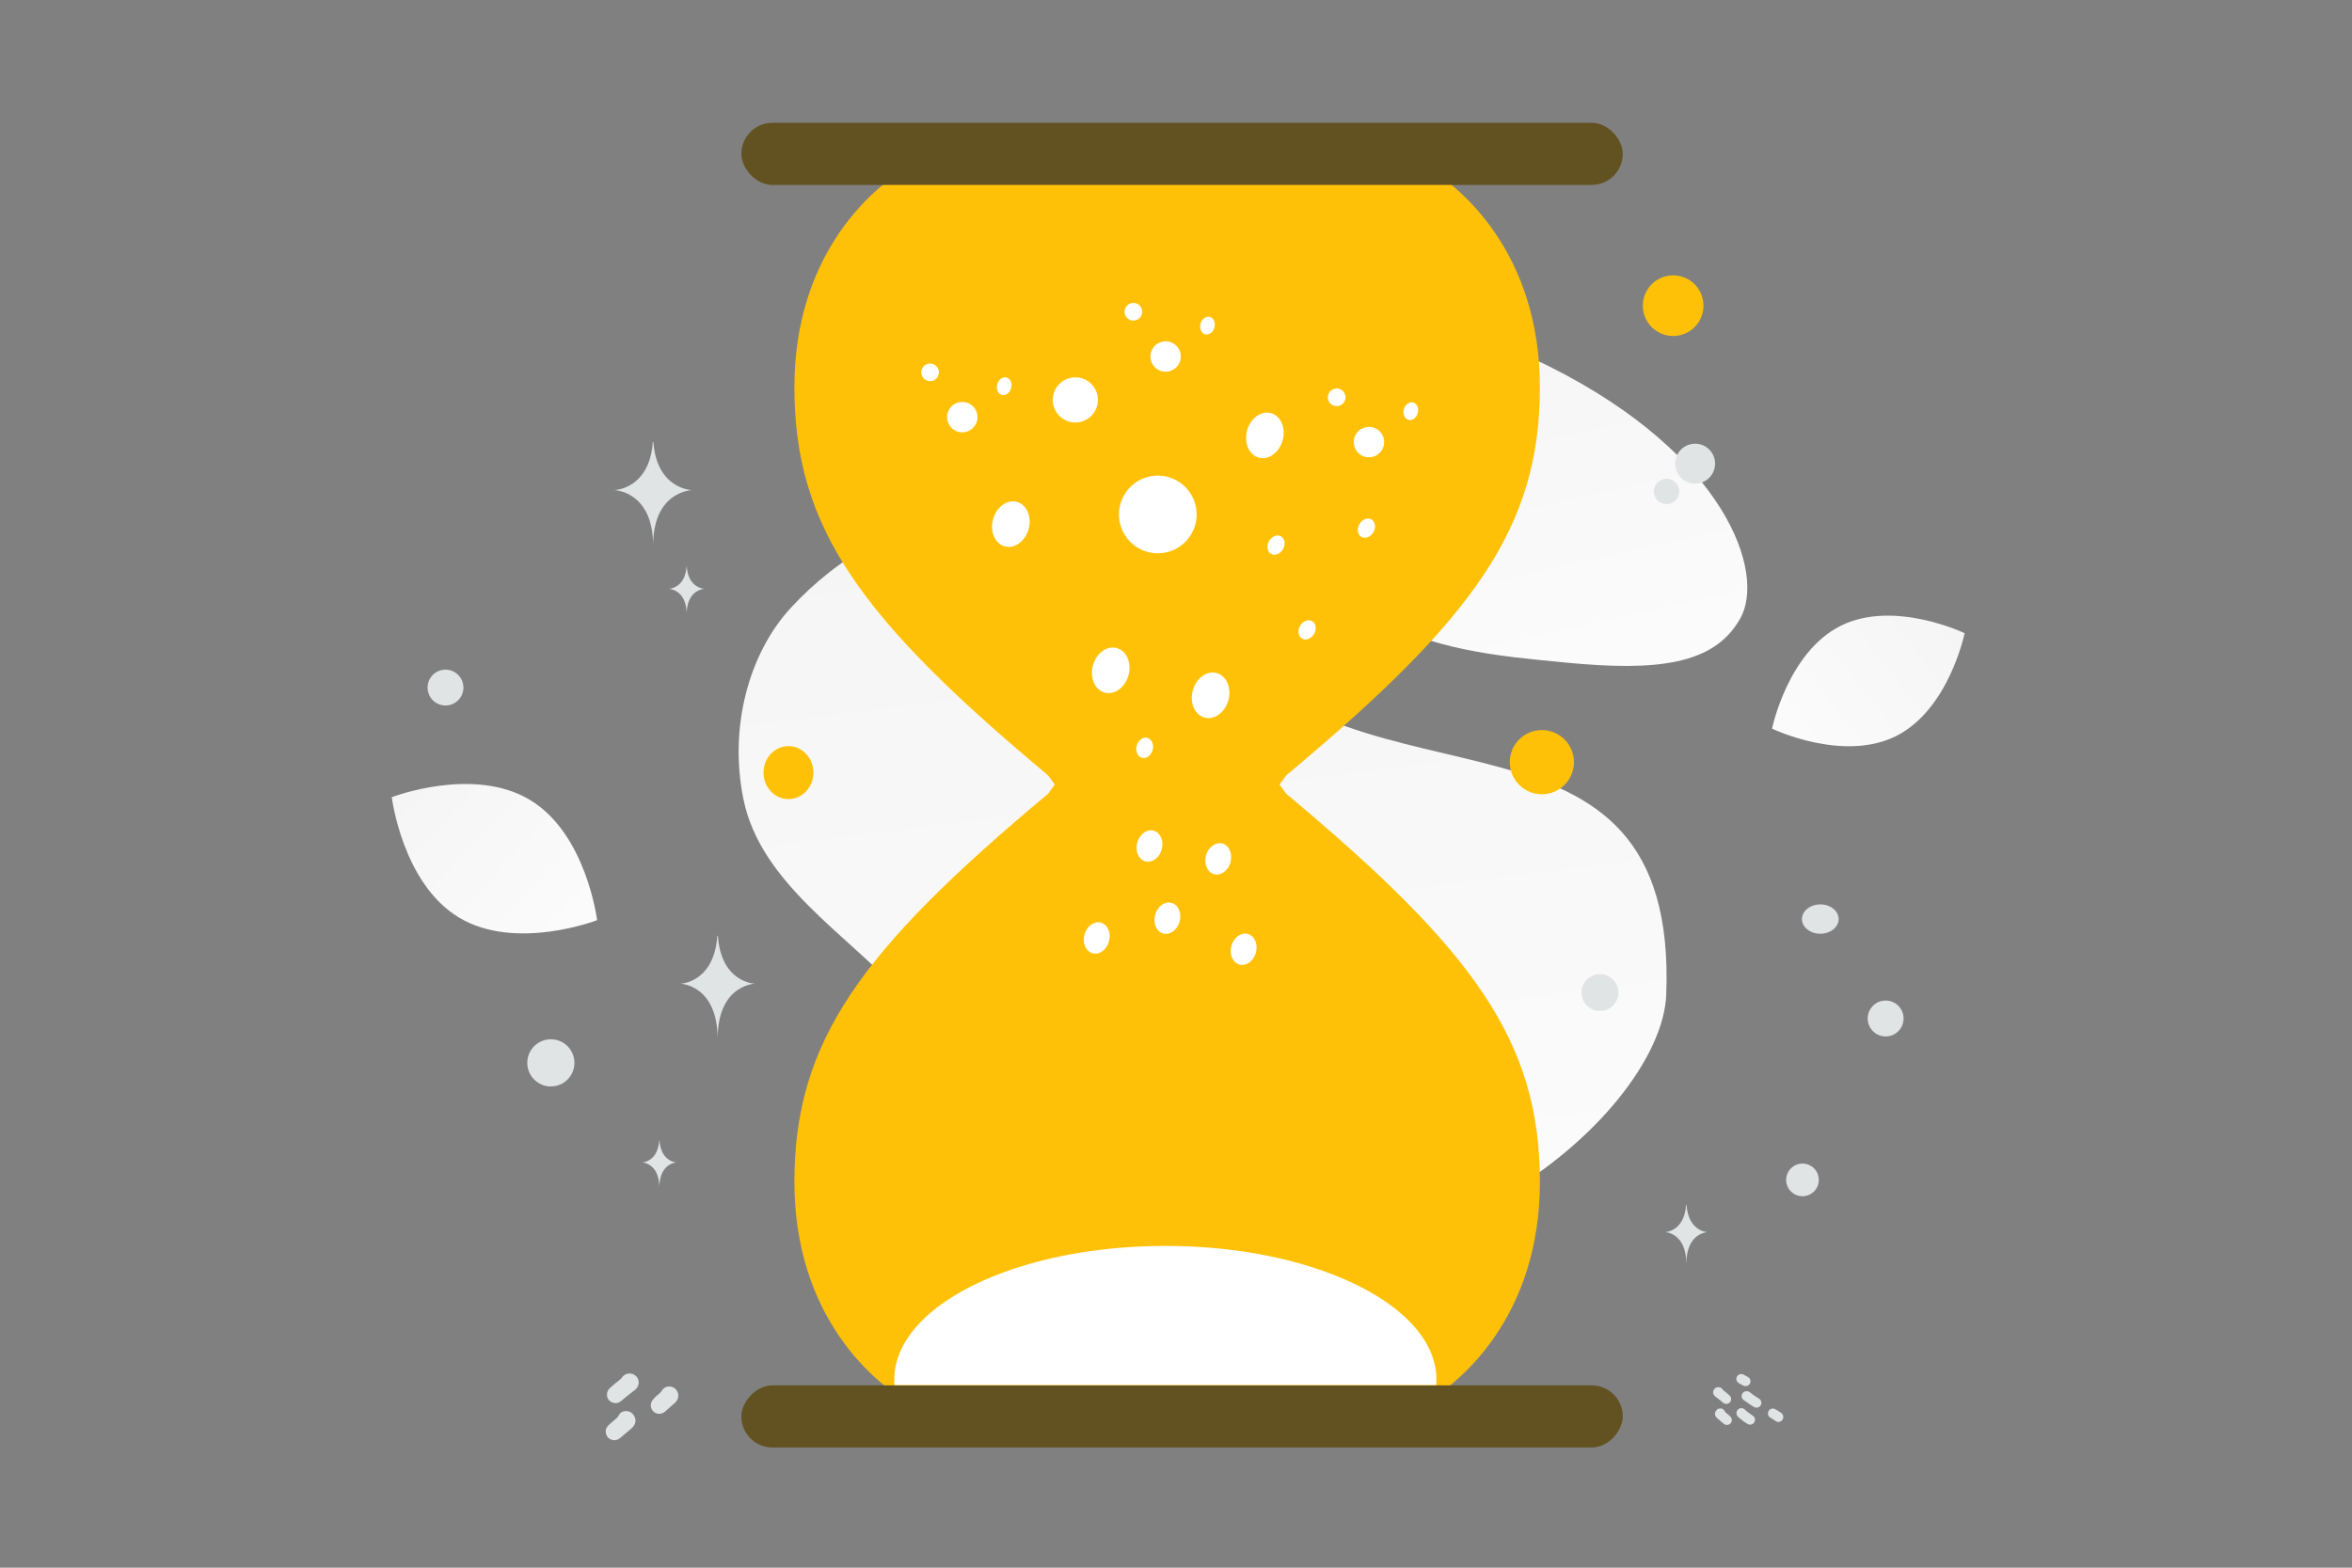 <svg width="900" height="600" viewBox="0 0 900 600" fill="none" xmlns="http://www.w3.org/2000/svg"><rect x="0" y="0" width="900" height="600" fill="#808080" stroke="none"/><path fill="transparent" d="M0 0h900v600H0z"/><path d="M637.589 380.735c-1.854 47.025-102.256 133.571-211.693 87.774-50.898-21.302-43.905-48.069-80.413-87.639-21.761-23.584-54.393-42.937-60.976-74.867-5.689-27.561 2.046-55.885 18.028-73.279 35.945-39.12 103.234-61.9 160.636 10.442 57.401 72.342 179.184 16.289 174.418 137.569z" fill="url(#a)"/><path d="M665.931 236.676c-9.993 17.835-31.88 20.286-66.944 16.897-26.37-2.554-50.418-4.53-76.79-18.909-18.459-10.057-33.071-23.663-43.735-36.878-11.557-14.317-27.687-30.656-19.78-46.889 10.867-22.298 73.709-41.078 134.731-10.367 67.033 33.747 82.294 78.715 72.518 96.146z" fill="url(#b)"/><path d="M725.426 281.766c-20.344 10.092-47.345-2.884-47.345-2.884s6.001-29.332 26.355-39.41c20.344-10.091 47.335 2.87 47.335 2.87s-6.001 29.332-26.345 39.424z" fill="url(#c)"/><path d="M175.676 351.195c21.69 13 52.808.983 52.808.983s-4.069-33.089-25.772-46.074c-21.69-12.999-52.794-.997-52.794-.997s4.068 33.089 25.758 46.088z" fill="url(#d)"/><circle r="6.248" transform="matrix(-1 0 0 1 689.727 451.582)" fill="#E1E4E5"/><circle r="9.025" transform="matrix(-1 0 0 1 210.785 406.789)" fill="#E1E4E5"/><circle r="6.869" transform="matrix(-1 0 0 1 721.546 389.806)" fill="#E1E4E5"/><circle r="7.637" transform="matrix(-1 0 0 1 648.652 177.457)" fill="#E1E4E5"/><circle r="6.858" transform="matrix(0 1 1 0 170.472 263.151)" fill="#E1E4E5"/><circle r="9.123" transform="matrix(-1 0 0 1 408.686 129.899)" fill="#E1E4E5"/><ellipse rx="7.018" ry="5.614" transform="matrix(-1 0 0 1 696.544 351.757)" fill="#E1E4E5"/><circle r="14.272" transform="scale(1 -1) rotate(-75 205.112 -426.694)" fill="#E1E4E5"/><path d="M262.704 216.851h.1c.592 8.388 6.83 8.517 6.83 8.517s-6.878.134-6.878 9.826c0-9.692-6.879-9.826-6.879-9.826s6.235-.129 6.827-8.517zm-10.45 219.561h.096c.568 8.362 6.557 8.491 6.557 8.491s-6.604.134-6.604 9.797c0-9.663-6.604-9.797-6.604-9.797s5.986-.129 6.555-8.491zm-19.987 97.355c-.007-.976.363-1.789 1.068-2.451a43.368 43.368 0 0 1 3.335-2.829c.527-.406 1.004-.847 1.41-1.389a3.529 3.529 0 0 1 5.137-.556c1.496 1.297 1.582 3.499.185 5.002a4.89 4.89 0 0 1-.627.584c-1.731 1.283-3.398 2.65-5.051 4.033-1.026.855-2.194 1.104-3.462.591-1.24-.506-1.988-1.639-1.995-2.985zm7.26 6.298c1.581.036 2.579.798 3.22 2.038.634 1.225.548 2.458-.235 3.605-.285.42-.641.791-1.026 1.118-1.361 1.147-2.708 2.302-4.068 3.449-.87.726-1.867 1.09-3.007.848-1.254-.271-2.116-1.034-2.472-2.266-.378-1.297-.043-2.465.94-3.398a47.25 47.25 0 0 1 2.373-2.067c.613-.505 1.161-1.026 1.553-1.759.577-1.098 1.61-1.553 2.722-1.568zm20.019-5.964c.007.784-.206 1.511-.698 2.131-.278.349-.57.684-.905.969-1.132.968-2.237 1.966-3.341 2.963-1.674 1.511-4.075 1.154-5.144-.719-.67-1.176-.534-2.601.378-3.741.676-.847 1.496-1.553 2.322-2.244.442-.37.827-.762 1.14-1.254.848-1.332 2.301-1.838 3.812-1.389 1.432.427 2.422 1.76 2.436 3.284zm412.604 4.646c.738.004 1.431-.452 1.701-1.117a1.868 1.868 0 0 0-.451-2.08c-.157-.145-.343-.262-.524-.379-1.084-.705-2.181-1.391-3.177-2.225a2.024 2.024 0 0 0-1.555-.476c-.774.081-1.311.5-1.577 1.214-.266.717-.1 1.382.42 1.947.096.104.209.201.326.282 1.222.854 2.431 1.729 3.713 2.495.35.21.717.339 1.124.339zm-7.667 2.04a1.998 1.998 0 0 0 .702 1.58c1.132.967 2.289 1.919 3.599 2.64 1.197.657 2.584-.08 2.753-1.419.097-.766-.221-1.386-.858-1.793-.823-.524-1.568-1.137-2.354-1.706-.25-.181-.456-.403-.673-.616a1.86 1.86 0 0 0-2.048-.383 1.842 1.842 0 0 0-1.121 1.697zm-2.071-5.297a1.817 1.817 0 0 0-.605-1.387 24.763 24.763 0 0 0-1.887-1.6 4.125 4.125 0 0 1-.798-.786 1.996 1.996 0 0 0-2.906-.314c-.846.733-.895 1.979-.105 2.829.109.117.226.234.355.331a62.598 62.598 0 0 1 2.858 2.281c.58.484 1.241.625 1.959.335.701-.286 1.125-.927 1.129-1.689zm-4.108 3.563c-.895.02-1.459.452-1.822 1.153-.359.693-.31 1.391.133 2.04.161.238.363.447.581.633.769.649 1.531 1.302 2.301 1.951.492.411 1.056.616 1.701.479.71-.153 1.197-.584 1.399-1.282.214-.733.024-1.394-.532-1.922-.431-.407-.883-.79-1.342-1.169-.347-.286-.657-.581-.879-.996-.327-.621-.911-.879-1.54-.887zm24.073 3.273a1.9 1.9 0 0 0-.415-1.165 2.55 2.55 0 0 0-.633-.58c-.653-.408-1.298-.839-1.971-1.214-1.222-.677-2.625.004-2.814 1.367-.101.713.177 1.302.742 1.741.181.141.395.246.588.375.524.343 1.072.649 1.584 1.016.605.435 1.274.463 1.931.109.661-.351.964-.936.988-1.649zm-16.055-16.43c-.823.008-1.468.435-1.75 1.125-.302.741-.165 1.407.363 1.995.117.133.258.258.411.343.597.334 1.193.661 1.802.967.343.173.718.222 1.105.161.769-.129 1.358-.673 1.523-1.415.166-.753-.105-1.531-.75-1.934-.636-.399-1.314-.738-1.979-1.089a1.368 1.368 0 0 0-.725-.153z" fill="#E1E4E5"/><circle cx="589.999" cy="291.704" r="12.284" transform="rotate(180 589.999 291.704)" fill="#FFC107"/><circle cx="640.238" cy="116.992" r="11.602" transform="rotate(180 640.238 116.992)" fill="#FFC107"/><circle r="7.058" transform="scale(1 -1) rotate(60 635.085 340.265)" fill="#E1E4E5"/><circle r="4.865" transform="matrix(-1 0 0 1 637.711 188.073)" fill="#E1E4E5"/><path d="M249.806 169.155h.216c1.282 18.152 14.781 18.432 14.781 18.432s-14.886.29-14.886 21.265c0-20.975-14.886-21.265-14.886-21.265s13.494-.28 14.775-18.432zm395.412 291.877h.118c.698 10.38 8.05 10.54 8.05 10.54s-8.107.166-8.107 12.161c0-11.995-8.108-12.161-8.108-12.161s7.349-.16 8.047-10.54z" fill="#E1E4E5"/><path d="M446.615 61.273v272.603H417.92c0-12.153-11.253-29.82-16.88-37.135-71.738-59.922-97.057-94.703-97.057-148.539 0-50.638 29.539-77.645 48.107-86.93h94.525zm0 0v272.603h28.695c0-12.153 11.253-29.82 16.879-37.135 71.738-59.922 97.057-94.703 97.057-148.539 0-50.638-29.539-77.645-48.106-86.93h-94.525z" fill="#FFC107"/><rect x="283.677" y="47" width="337.279" height="23.782" rx="11.891" fill="#625221"/><path d="M446.615 539.272V266.669H417.92c0 12.154-11.253 29.821-16.879 37.135-71.738 59.922-97.057 94.703-97.057 148.539 0 50.639 29.539 77.646 48.106 86.929h94.525zm0 0V266.669h28.696c0 12.154 11.253 29.821 16.879 37.135 71.738 59.922 97.057 94.703 97.057 148.539 0 50.639-29.539 77.646-48.107 86.929h-94.525z" fill="#FFC107"/><rect width="337.279" height="23.782" rx="11.891" transform="matrix(1 0 0 -1 283.677 554)" fill="#625221"/><ellipse cx="301.711" cy="295.699" rx="9.545" ry="10.142" transform="rotate(-180 301.711 295.699)" fill="#FFC107"/><circle r="14.866" transform="scale(1 -1) rotate(60 392.036 285.232)" fill="#fff"/><circle r="5.812" transform="scale(1 -1) rotate(60 408.452 369.047)" fill="#fff"/><circle r="5.812" transform="scale(1 -1) rotate(60 322.379 239.072)" fill="#fff"/><circle r="5.812" transform="scale(1 -1) rotate(60 341.184 318.05)" fill="#fff"/><circle r="8.639" transform="scale(1 -1) rotate(74.877 305.7 192.194)" fill="#fff"/><circle r="3.377" transform="scale(1 -1) rotate(74.877 355.057 258.003)" fill="#fff"/><circle r="3.377" transform="scale(1 -1) rotate(74.877 271.018 161.165)" fill="#fff"/><circle r="3.377" transform="scale(1 -1) rotate(74.877 294.764 223.574)" fill="#fff"/><ellipse rx="3.862" ry="3.089" transform="scale(1 -1) rotate(60 436.5 351.74)" fill="#fff"/><ellipse rx="3.862" ry="3.089" transform="scale(1 -1) rotate(60 458.853 312.62)" fill="#fff"/><ellipse rx="3.862" ry="3.089" transform="scale(1 -1) rotate(60 424.821 318.538)" fill="#fff"/><ellipse rx="8.826" ry="7.06" transform="scale(1 -1) rotate(74.877 350.823 232.774)" fill="#fff"/><ellipse rx="3.45" ry="2.76" transform="scale(1 -1) rotate(74.877 372.699 273.868)" fill="#fff"/><ellipse rx="3.45" ry="2.76" transform="scale(1 -1) rotate(74.877 288.66 177.03)" fill="#fff"/><ellipse rx="3.45" ry="2.76" transform="scale(1 -1) rotate(74.877 312.407 239.439)" fill="#fff"/><ellipse rx="8.826" ry="7.06" transform="scale(1 -1) rotate(74.877 324.408 152.307)" fill="#fff"/><ellipse rx="8.826" ry="7.06" transform="scale(1 -1) rotate(74.877 380.061 149.285)" fill="#fff"/><ellipse rx="3.945" ry="3.156" transform="scale(1 -1) rotate(74.877 405.923 142.943)" fill="#fff"/><ellipse rx="8.826" ry="7.06" transform="scale(1 -1) rotate(74.877 405.41 169.466)" fill="#fff"/><ellipse rx="6.077" ry="4.862" transform="scale(1 -1) rotate(74.877 431.388 125.351)" fill="#fff"/><ellipse rx="6.077" ry="4.862" transform="scale(1 -1) rotate(74.877 447.752 140.075)" fill="#fff"/><ellipse rx="6.077" ry="4.862" transform="scale(1 -1) rotate(74.877 452.849 116.016)" fill="#fff"/><ellipse rx="6.077" ry="4.862" transform="scale(1 -1) rotate(74.877 444.277 94.583)" fill="#fff"/><ellipse rx="6.077" ry="4.862" transform="scale(1 -1) rotate(74.877 475.208 129.132)" fill="#fff"/><path d="M274.493 358.12h.208c1.23 18.098 14.191 18.377 14.191 18.377s-14.292.29-14.292 21.202c0-20.912-14.292-21.202-14.292-21.202s12.955-.279 14.185-18.377z" fill="#E1E4E5"/><path fill-rule="evenodd" clip-rule="evenodd" d="M342.2 528.046c0-28.268 46.443-51.183 103.732-51.183 57.29 0 103.732 22.915 103.732 51.183 0 .686-.027 1.368-.081 2.047H342.282a25.804 25.804 0 0 1-.082-2.047z" fill="#fff"/><defs><linearGradient id="a" x1="501.933" y1="650.914" x2="403.307" y2="-137.095" gradientUnits="userSpaceOnUse"><stop stop-color="#fff"/><stop offset="1" stop-color="#EEE"/></linearGradient><linearGradient id="b" x1="598.609" y1="352.265" x2="509.536" y2="-47.993" gradientUnits="userSpaceOnUse"><stop stop-color="#fff"/><stop offset="1" stop-color="#EEE"/></linearGradient><linearGradient id="c" x1="647.304" y1="313.244" x2="815.1" y2="180.517" gradientUnits="userSpaceOnUse"><stop stop-color="#fff"/><stop offset="1" stop-color="#EEE"/></linearGradient><linearGradient id="d" x1="259.61" y1="393.04" x2="85.086" y2="230.885" gradientUnits="userSpaceOnUse"><stop stop-color="#fff"/><stop offset="1" stop-color="#EEE"/></linearGradient></defs></svg>